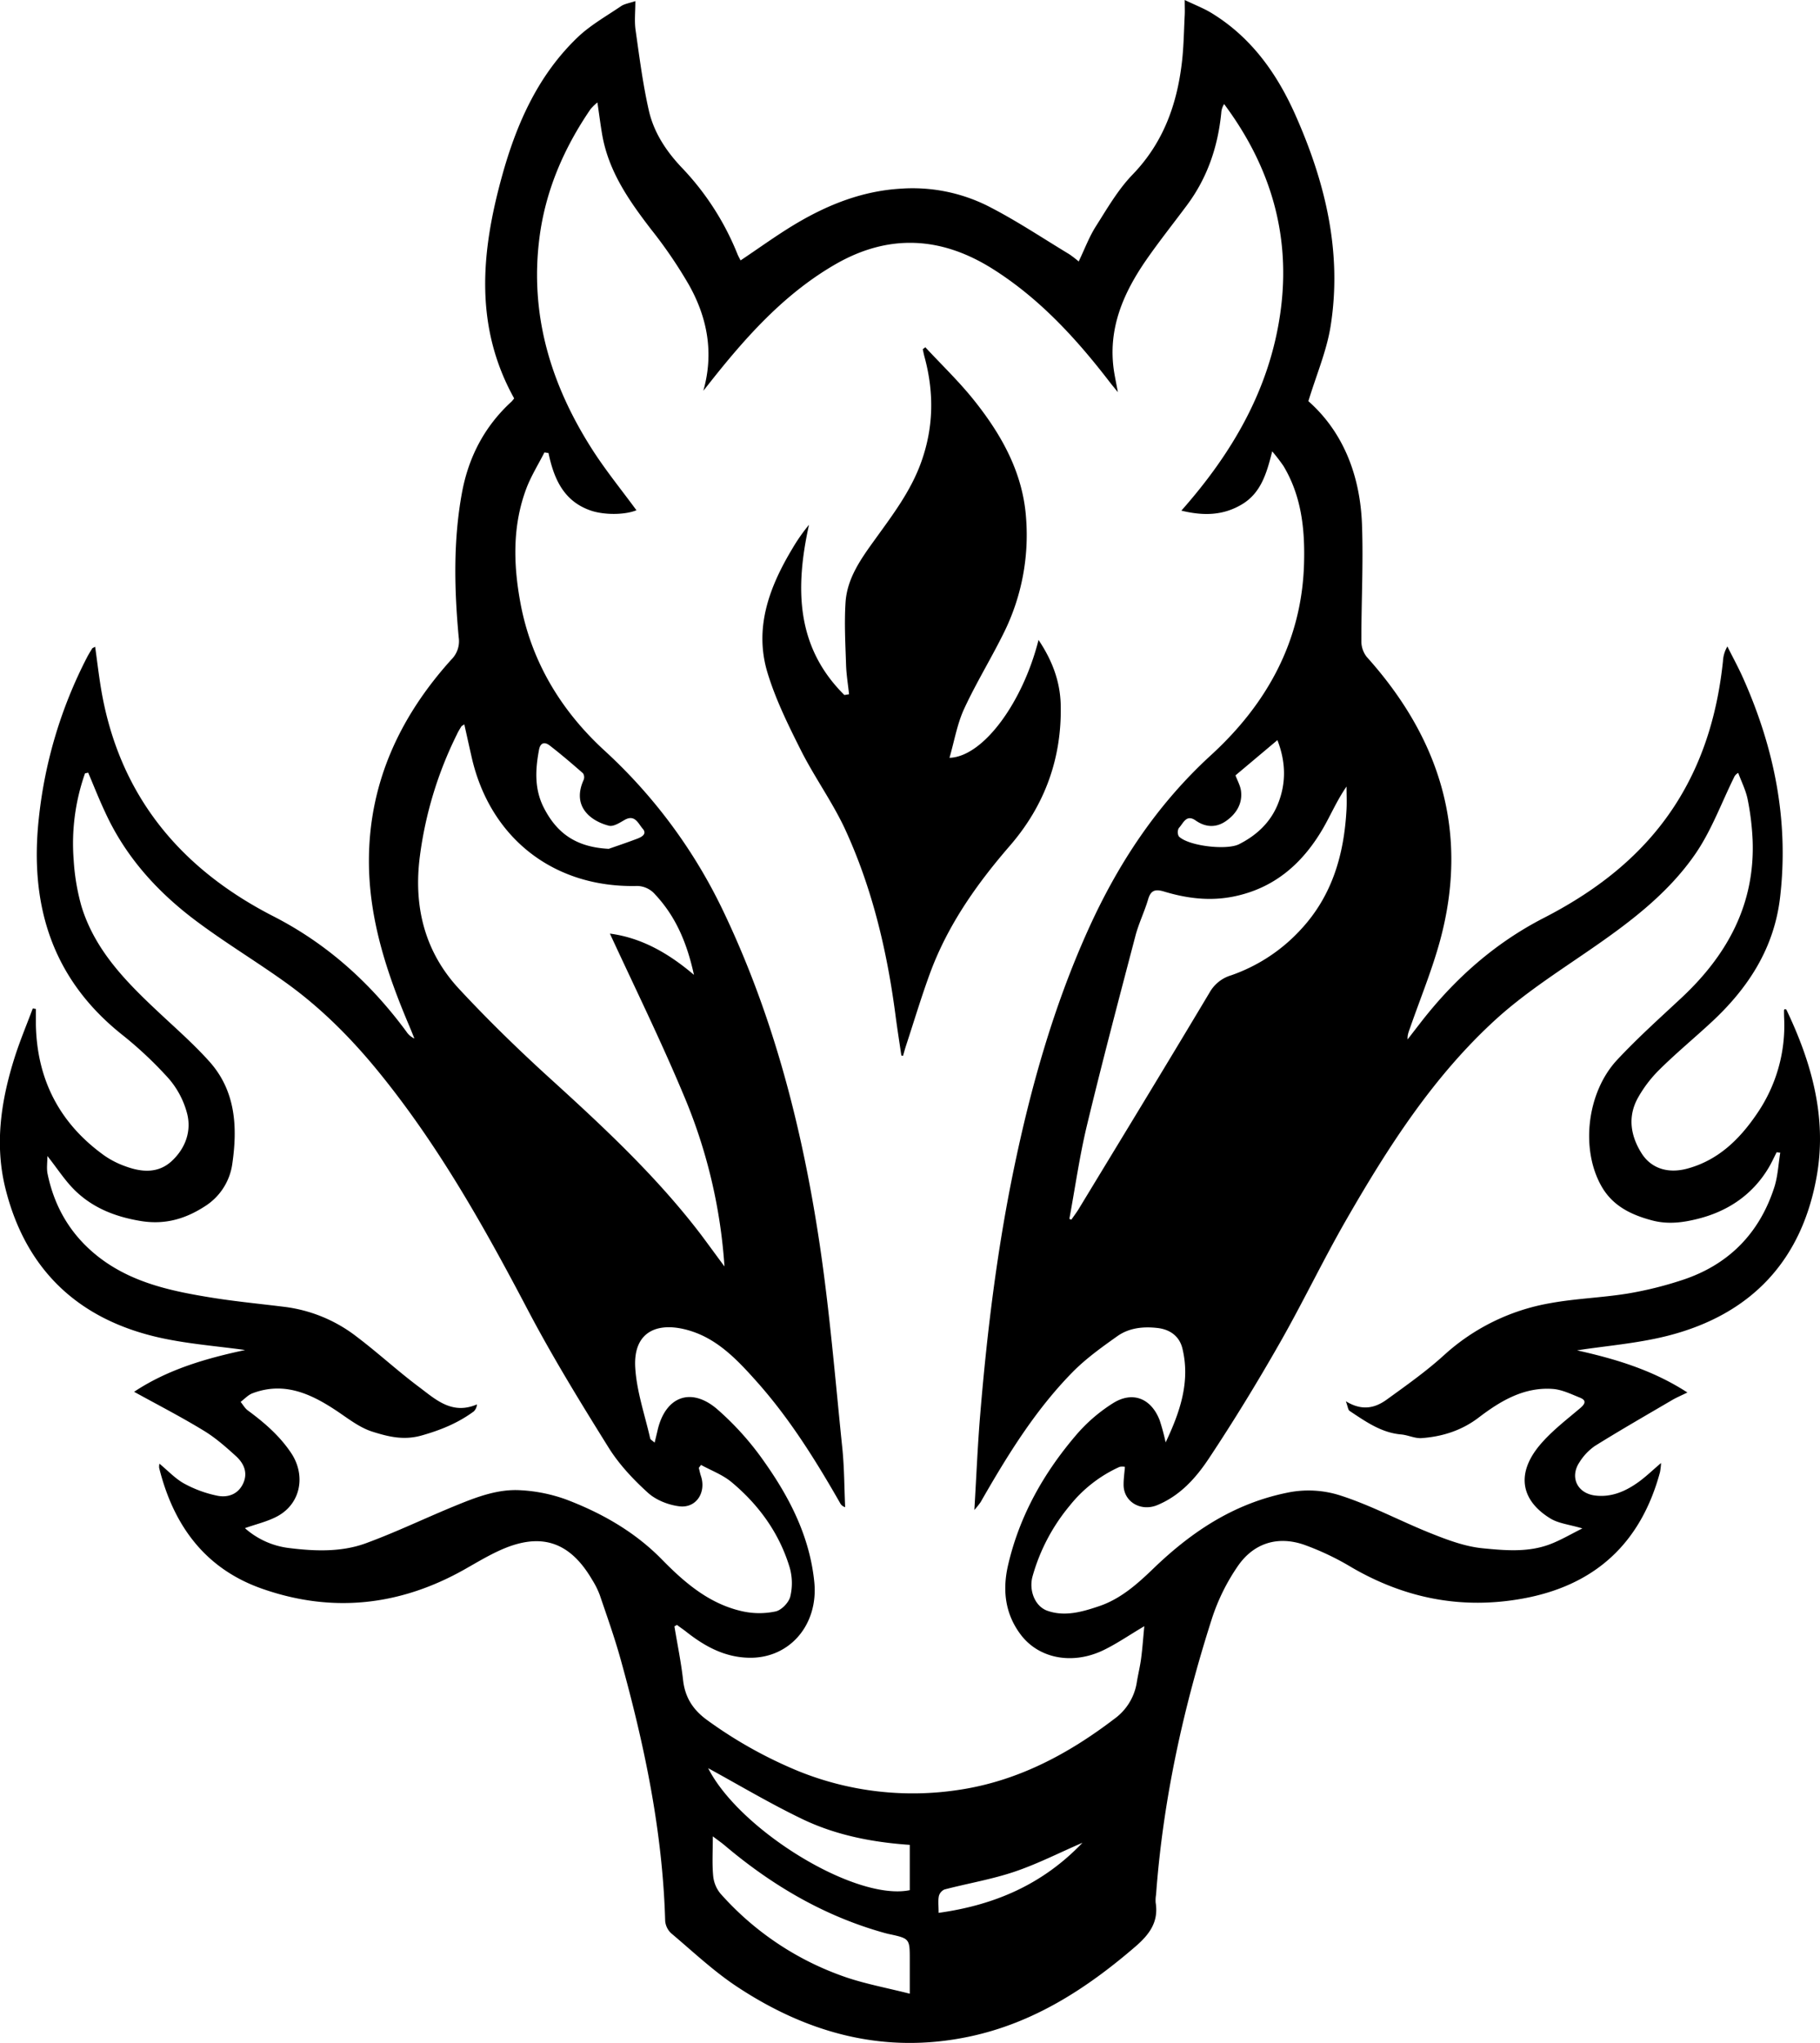 <svg class='svg-icon'  id="Layer_1" data-name="Layer 1" xmlns="http://www.w3.org/2000/svg" viewBox="0 0 820.75 921.18"><path id="Head" d="M102.42,721c4,3.32,7.25,6.84,11.2,9a53.54,53.54,0,0,0,14.74,5.42c4.68,1,9.39-.43,11.75-5.34s.42-9.22-3.2-12.5c-4.54-4.12-9.23-8.27-14.45-11.43C112.39,700,101.89,694.59,91,688.6c15.4-10.22,32.66-15.1,50.07-18.84-12.53-1.74-25.29-2.71-37.69-5.39-37-8-61.12-30.32-70.38-67.37-5-20-2-39.86,4.16-59.25,2.37-7.45,5.41-14.69,8.15-22l1.4.21c0,2.4,0,4.8,0,7.2.53,24.8,10.78,44.56,31,59A40.18,40.18,0,0,0,87.32,587c7.27,2.65,14.69,3.16,20.77-2.55S117,571,114.86,562.93a39.35,39.35,0,0,0-8.26-15.59,174.62,174.62,0,0,0-21.31-20c-31.56-25.29-41.5-58.61-37.23-97.52a204.52,204.52,0,0,1,21.72-72.41c.71-1.37,1.52-2.68,2.34-4,.15-.24.55-.32,1.32-.75.89,6.36,1.61,12.55,2.62,18.68,7.94,47.85,35.36,81.14,77.72,102.83,24.35,12.46,43.9,30.16,60,52a8.63,8.63,0,0,0,3.63,3.13c-.75-1.84-1.47-3.68-2.24-5.5-10.2-23.95-18.34-48.49-18.27-74.86.1-35.11,14-64.84,37.18-90.53a11.62,11.62,0,0,0,3.31-10c-2-21.71-2.5-43.46,1.43-65,2.94-16.15,10.15-30.09,22.35-41.27a11.73,11.73,0,0,0,1.22-1.49c-18.09-32.53-14.85-66.15-5.53-100,6.49-23.55,16.19-45.64,34.22-62.86,5.74-5.47,12.89-9.48,19.53-14,1.58-1.06,3.7-1.34,6.44-2.27,0,4.89-.48,9,.09,13,1.73,12.16,3.28,24.4,6,36.36,2.23,9.78,7.7,18.16,14.69,25.56a122.08,122.08,0,0,1,25.2,39c.42,1.07,1,2.07,1.47,3,8.6-5.73,16.76-11.71,25.42-16.82,14.44-8.52,29.83-14.53,46.86-15.53a75.78,75.78,0,0,1,38.9,7.65c12.77,6.44,24.74,14.49,37,21.88a50,50,0,0,1,4.3,3.3c2.68-5.57,4.7-11.06,7.77-15.88,5.12-8.07,10-16.56,16.6-23.37,13.84-14.36,20-31.65,22.2-50.78.81-7,.88-14,1.24-21,.1-1.82,0-3.65,0-6.87,4.82,2.32,8.76,3.81,12.29,6,17.76,10.91,29.31,27.14,37.59,45.76,13.51,30.39,21.24,62,15.89,95.43-1.79,11.14-6.39,21.82-10,33.7,15.74,13.92,23.39,33.55,24.18,55.75.63,17.42-.31,34.9-.29,52.35a11.5,11.5,0,0,0,2.36,7.14C680,394.06,693.13,436.2,680,484.93c-3.61,13.34-8.93,26.22-13.49,39.31-.59,1.7-1.36,3.34-1.2,5.46q3.09-4,6.19-8c15.15-19.44,33.15-35.42,55.22-46.77,24.92-12.81,46.44-29.64,61.19-54.06,11.48-19,17.29-39.78,19.61-61.68a14.42,14.42,0,0,1,2-6.68c2.48,5,5.17,9.87,7.41,15,13.84,31.3,20.36,63.82,16.35,98.13-2.68,23-14.43,41-31,56.34-7.79,7.22-16,14-23.53,21.47A56.81,56.81,0,0,0,769.2,556c-4.7,8.41-3.4,17,1.51,24.88,4.29,6.93,11.88,9.49,20.8,7.06,13.82-3.76,23.44-13.13,31.22-24.56a70.15,70.15,0,0,0,12.38-43.21c-.05-1.19-.06-2.39-.06-3.58a1.41,1.41,0,0,1,.21-.48c.3,0,.79,0,.86.18,11.21,23.46,18.21,48,13.85,74.08-6.49,38.66-29.47,63.36-67.5,73-13.52,3.42-27.63,4.5-40.74,6.54,16.42,3.69,33.61,8.54,49.75,19-2.78,1.37-4.91,2.26-6.88,3.41C773,699.12,761.26,705.86,749.8,713a24.88,24.88,0,0,0-7,7.38c-4.49,6.75-.93,14.09,7.21,15,7.2.85,13.51-1.88,19.21-5.94,3.45-2.45,6.51-5.45,10.38-8.73a30.33,30.33,0,0,1-.47,4.11c-8.63,32-29.23,51.06-61.84,57-27.44,5-53,0-77.13-14a121.18,121.18,0,0,0-21.71-10.32c-12-4.05-22.75-.56-29.85,9.9a91.64,91.64,0,0,0-11.5,23.33c-13,40.58-22.1,82-25.23,124.59a15.52,15.52,0,0,0-.19,3.58c1.44,8.83-2.9,14.51-9.3,20-22,18.94-45.8,34.31-74.62,40.42C429.61,987.4,395,978,363.14,957c-10.65-7-20.07-15.93-29.87-24.19a8.56,8.56,0,0,1-2.77-5.62c-1.14-40.37-9.38-79.52-20.16-118.22-2.71-9.72-6.11-19.25-9.36-28.81a38.41,38.41,0,0,0-3.45-6.87c-10.06-17.18-23.09-21.48-41.25-13.35-5.45,2.44-10.62,5.54-15.83,8.5-29.2,16.59-59.85,20.1-91.58,9-25.85-9-40.13-28.61-46.57-54.56A8.15,8.15,0,0,1,102.42,721ZM277.88,265.29l-1.83-.28c-2.79,5.5-6.13,10.8-8.26,16.55-6.21,16.71-5.76,34-2.59,51.19,4.88,26.54,18.36,48.74,37.89,66.67a236.06,236.06,0,0,1,54.27,73.84c22.39,47.29,35.13,97.41,42.81,148.82,4.54,30.43,7.05,61.18,10.2,91.81.92,8.86.89,17.82,1.29,26.73a3.68,3.68,0,0,1-2.31-1.92c-11.05-19.33-22.82-38.2-37.72-54.87-8.34-9.34-17.07-18.62-29.33-22.57C327.61,656.54,316,661,317,677.7c.64,10.74,4.33,21.3,6.74,31.92.14.61,1.06,1,2,1.91.54-2.24.94-3.87,1.32-5.51,3.46-15.23,15-19.79,26.9-9.58A130.43,130.43,0,0,1,375.09,720c11.56,16.3,20.6,33.93,22.65,54.33,1.94,19.32-11.13,34.55-29.43,34.19-11-.21-20-5.16-28.34-11.74-1.35-1.07-2.77-2-4.15-3.06l-1.15.65c1.32,8.06,3,16.08,3.9,24.18s4.68,13.72,11.3,18.4a198,198,0,0,0,40.61,22.65,137.33,137.33,0,0,0,73,8.41c26.07-4,48.7-16,69.56-31.92a25.09,25.09,0,0,0,10.19-16.8c.59-3.55,1.46-7,1.92-10.61.6-4.59.92-9.21,1.42-14.39-6.79,4-12.4,7.91-18.47,10.83-13.92,6.68-29.05,3.83-37.24-7-7.07-9.34-8.33-20.05-5.75-31.26,5.1-22.15,15.95-41.44,30.55-58.57a73.06,73.06,0,0,1,16.9-14.62c8.9-5.52,17.17-2,20.93,7.75a97,97,0,0,1,2.7,10c6.43-13.58,11.23-27.36,7.55-42.4-1.33-5.44-5.51-8.53-11.18-9.19-6.46-.74-12.87-.09-18.2,3.72-7.05,5-14.24,10.15-20.27,16.31-16.89,17.22-29.42,37.67-41.34,58.49a39.22,39.22,0,0,1-2.82,3.53c.92-15.3,1.48-29.15,2.63-42.95,3.08-37.19,7.59-74.19,15.17-110.78,7.66-36.95,17.86-73.08,33.37-107.56,13.46-29.92,31.08-56.7,55.62-79.14,25-22.91,40.87-51.21,41.88-86.24.45-15.43-1.11-30.46-9.27-44.06a80,80,0,0,0-5.09-6.61c-2.53,10.2-5.2,18.85-13.65,23.9s-17.31,5.27-27.31,2.83c23-26,39.72-54.66,44.61-89,5-35-4.38-66.23-25.32-94.32a8.22,8.22,0,0,0-1.3,4c-1.52,15.3-6.3,29.37-15.59,41.76-6,8.07-12.31,16-18.07,24.27C537.11,193.1,530,209.32,532.9,228.4c.41,2.66,1,5.31,1.74,9.45-1.86-2.29-2.72-3.32-3.54-4.38-15.08-19.63-31.64-37.76-52.78-51.12-23.29-14.71-47-16.06-71.16-2.1-21.56,12.47-38.13,30.36-53.52,49.51-2,2.48-3.95,5-5.93,7.46,4.83-17,1.84-32.91-6.48-47.72a206,206,0,0,0-17-24.95c-10-13-19.26-26.22-22.14-42.82-.79-4.59-1.37-9.23-2.15-14.52a24.94,24.94,0,0,0-3.08,3c-12.06,17.63-20.35,36.8-23.07,58.1-4.43,34.74,5.17,66.14,23.66,95.13,6.12,9.61,13.38,18.49,20.09,27.66-5.34,2.18-14.7,2.18-20.67.11C284.72,287,280.31,276.91,277.88,265.29ZM833.35,580.8l-1.61-.23c-1.21,2.36-2.3,4.79-3.66,7.06-7.35,12.29-18.57,19.67-32,23-6.45,1.61-13.23,2.6-20.46.7-9.66-2.55-17.79-6.6-22.77-15.22-9.67-16.74-6.74-42.47,6.91-57.14,9.23-9.91,19.4-19,29.28-28.23,20.52-19.26,33-42.11,31.85-71a119.61,119.61,0,0,0-2.24-18.29c-.82-4.09-2.79-7.94-4.25-11.91a4,4,0,0,0-1.91,2.06c-5.67,11.49-10.13,23.81-17.3,34.28-12.59,18.36-30.39,31.57-48.65,44.1-14,9.63-28.52,19-41.06,30.34-28.45,25.81-49,57.93-68,91-10.48,18.26-19.56,37.32-30,55.59-10,17.54-20.56,34.82-31.73,51.65-5.84,8.82-13,16.89-23.42,21.17-7.39,3-15.26-1.56-15.1-9.46,0-2.49.37-5,.6-7.83a6.39,6.39,0,0,0-2.4,0A60.66,60.66,0,0,0,512.88,740a85.83,85.83,0,0,0-16.73,31.89c-1.67,6.06.94,13.37,6.66,15.42,7.82,2.8,15.71.54,23.23-2,9.85-3.28,17.45-10.1,24.76-17.15C567.94,751.66,586.94,739,611,734.1a46.82,46.82,0,0,1,24.28,1.35c14,4.54,27.09,11.63,40.8,17.07,7.36,2.93,15.08,5.82,22.85,6.61,10.19,1,20.78,2,30.77-1.86,4.63-1.77,9-4.36,14.42-7.07-5.87-1.76-10.75-2.21-14.48-4.51-13.62-8.38-15.25-20.6-4.6-33.2,5.25-6.2,11.9-11.27,18.15-16.57,2.42-2.06,2.69-3.54-.21-4.7-4-1.6-8.06-3.61-12.2-3.91-13-.93-23.57,5.39-33.43,12.91-7.65,5.83-16.35,8.58-25.71,9.26-3,.22-6.14-1.38-9.26-1.65-9-.78-16-5.83-23.21-10.59-.74-.49-.82-2-1.72-4.38,7.38,4.54,13.19,3,18.31-.65,8.88-6.43,17.91-12.8,26-20.16a95.06,95.06,0,0,1,47.6-23.37c11.59-2.15,23.51-2.49,35.16-4.38a165.36,165.36,0,0,0,24.61-6.09c20.87-6.84,34.83-21,41.55-41.86C832.27,591.39,832.5,586,833.35,580.8ZM70.3,409.42l-1.44.33a95.26,95.26,0,0,0-5.11,39,98.41,98.41,0,0,0,3.54,21c6.32,20.54,21.14,35,36.33,49.16,7.23,6.73,14.66,13.33,21.25,20.67,12,13.32,12.82,29.68,10.41,46.28a27,27,0,0,1-12.21,19c-9,5.85-18.41,8.62-29.68,6.62C82.48,609.6,72.87,605.8,65,598.43c-4.85-4.52-8.48-10.35-13.09-16.14,0,2.87-.44,5.54.07,8,3.13,15.25,10.66,27.87,23,37.5,15.1,11.75,33.1,15.47,51.31,18.4,11,1.76,22.08,2.79,33.12,4.18a66.55,66.55,0,0,1,32.18,13.54c9.52,7.21,18.33,15.36,27.89,22.51,7.46,5.58,14.86,12.71,26.14,7.86a4.85,4.85,0,0,1-1.45,3.17c-7.12,5.25-14.92,8.43-23.6,10.87-8.13,2.28-15.1.45-22-1.71-6-1.87-11.23-6.12-16.59-9.66-11.54-7.63-23.49-13-37.57-7.69-2,.75-3.59,2.56-5.37,3.88,1.07,1.3,1.93,2.9,3.25,3.86,7.43,5.47,14.31,11.39,19.53,19.19,6.67,10,4.41,22.65-6,28.42-4.5,2.48-9.72,3.63-14.84,5.47a36.47,36.47,0,0,0,20.21,9c11.41,1.41,23.31,1.85,34.31-2.18,13.89-5.09,27.26-11.59,41-17.18,9.25-3.78,18.79-7.39,28.93-6.73a71.46,71.46,0,0,1,20.49,4.2c16,6.09,30.83,14.52,43,26.91,10.46,10.69,21.63,20.27,36.67,23.53a35.33,35.33,0,0,0,14.73,0c2.65-.59,5.91-4,6.58-6.65a25.78,25.78,0,0,0-.24-13.11c-4.67-15.54-13.93-28.29-26.3-38.6-4-3.3-9.09-5.18-13.69-7.7l-1,1.32c.32,1.28.57,2.57,1,3.82,2.37,7.36-2.22,14.45-9.78,13.52-5-.62-10.54-2.81-14.18-6.12-6.62-6-13-12.79-17.72-20.35-12.76-20.46-25.41-41.08-36.62-62.42-19.71-37.53-40.42-74.34-67.33-107.29-12-14.71-25.37-28.17-40.76-39.34-13.1-9.49-27-17.84-40-27.46C102.23,464,87.4,447.87,78,427.37,75.22,421.47,72.84,415.41,70.3,409.42ZM357.24,632.08a238.36,238.36,0,0,0-18.5-77.49c-10.26-24.52-22-48.41-33.17-72.6,13.7,1.8,25.92,8.38,37.91,18.61-3.17-14.52-8.25-26.38-17.54-36.29a10.91,10.91,0,0,0-8.95-3.78c-37.12.56-65.48-21.83-73.74-58-1.11-4.88-2.19-9.77-3.33-14.88-.79.54-1.16.67-1.32.92-.72,1.16-1.45,2.33-2,3.55a173.58,173.58,0,0,0-16.69,54.74c-3,22.65,2,43.18,17.58,60,13.23,14.25,27.24,27.86,41.64,40.94,24.09,21.89,47.81,44.06,67.61,70.06C350.26,622.58,353.73,627.35,357.24,632.08Zm155.53-21.44.92.33c1-1.5,2.17-3,3.11-4.5,19.81-32.63,39.68-65.21,59.26-98a16.51,16.51,0,0,1,9.55-7.63A76.81,76.81,0,0,0,617,480.31c14.34-15.32,19.69-34.07,20.76-54.44.18-3.39,0-6.79,0-10.19-4.46,6.46-7.21,13.1-10.81,19.24-9.13,15.52-21.74,26.6-40,30.33-10.75,2.2-21.13.89-31.4-2.2-3.77-1.14-6-.84-7.24,3.43-1.63,5.58-4.26,10.87-5.73,16.48-7.51,28.62-15.08,57.23-22,86C517.32,582.68,515.35,596.73,512.77,610.64ZM440.8,960c0-6.07,0-10.64,0-15.22,0-9.66,0-9.66-9.58-11.72-.67-.14-1.33-.33-2-.51-27-7.55-50.52-21.38-71.79-39.35-1.46-1.24-3.06-2.34-5.45-4.15,0,6.74-.35,12.23.15,17.65a14.7,14.7,0,0,0,3.21,8.06,133.25,133.25,0,0,0,56.52,37.77C421,955.65,430.52,957.38,440.8,960Zm0-67.11c-17.12-1.18-33.45-4.42-48.49-11.65-14.75-7.09-28.86-15.53-42.42-22.92,14.14,27.9,66.4,60.06,90.91,55ZM305.05,443.77c2.67-.94,7.7-2.63,12.67-4.5,2.06-.77,4.82-2.12,2.61-4.62-1.94-2.18-3.46-6.63-8.19-3.88-2.16,1.25-5,3.09-7,2.58-8.36-2.14-16.82-8.76-11.41-20.66a3.26,3.26,0,0,0-.3-3c-4.92-4.3-9.89-8.57-15.07-12.56-2.09-1.61-4.12-1.39-4.75,1.94-1.68,8.93-2.15,17.73,2.16,26.16C281.36,436.14,289.66,443,305.05,443.77Zm282.64-33.13c.86,2.36,2.19,4.65,2.49,7.06.72,5.82-2.24,10.34-6.69,13.48s-9.22,3-13.78-.2c-4.29-3-5.57,1.37-7.56,3.39a3.87,3.87,0,0,0,0,3.8c4.28,4.33,21.54,6.33,27.13,3.52,7.93-4,14.14-9.81,17.48-18,3.83-9.38,3.7-19-.17-28.94ZM453.81,923.55c25.7-3.57,47.23-13.11,64.87-31.61-10.43,4.51-20.2,9.51-30.48,13S467,910.25,456.48,913a4.45,4.45,0,0,0-2.56,3C453.51,918.09,453.81,920.34,453.81,923.55Z" transform="translate(-30.53 -61.02)"/><path id="forehead" d="M437,536.94c-.88-6-1.83-12-2.62-18-3.82-29.24-10.57-57.76-23-84.56C405.77,422.51,398,411.67,392,399.91c-5.78-11.5-11.61-23.21-15.33-35.46-6.16-20.23.75-38.67,11.15-56a81.14,81.14,0,0,1,7.54-10.8c-6.26,28.38-6,55,15.94,76.75l2.12-.34c-.47-4.43-1.21-8.85-1.35-13.28-.3-9.39-.84-18.82-.23-28.17.72-10.92,7-19.65,13.2-28.24,8-11.11,16.33-22,21-35.21,5.6-15.72,5.72-31.46,1.36-47.4-.29-1.08-.5-2.2-.74-3.29l1.17-.86c7.3,7.88,15.1,15.35,21.8,23.71,12.62,15.76,22.36,33.07,23.66,53.85a99.2,99.2,0,0,1-9.57,50.17c-5.8,11.93-12.84,23.27-18.4,35.3-3.13,6.77-4.39,14.41-6.61,22.09,15.15-.49,33-24.8,40.16-53.15,6.24,9.31,9.76,18.79,10,29.31.55,24-7.17,45.25-22.84,63.39-15,17.3-28,35.73-36,57.31-4,10.86-7.33,22-10.94,33-.49,1.49-.89,3-1.33,4.53Z" transform="translate(-30.53 -61.02)"/></svg>